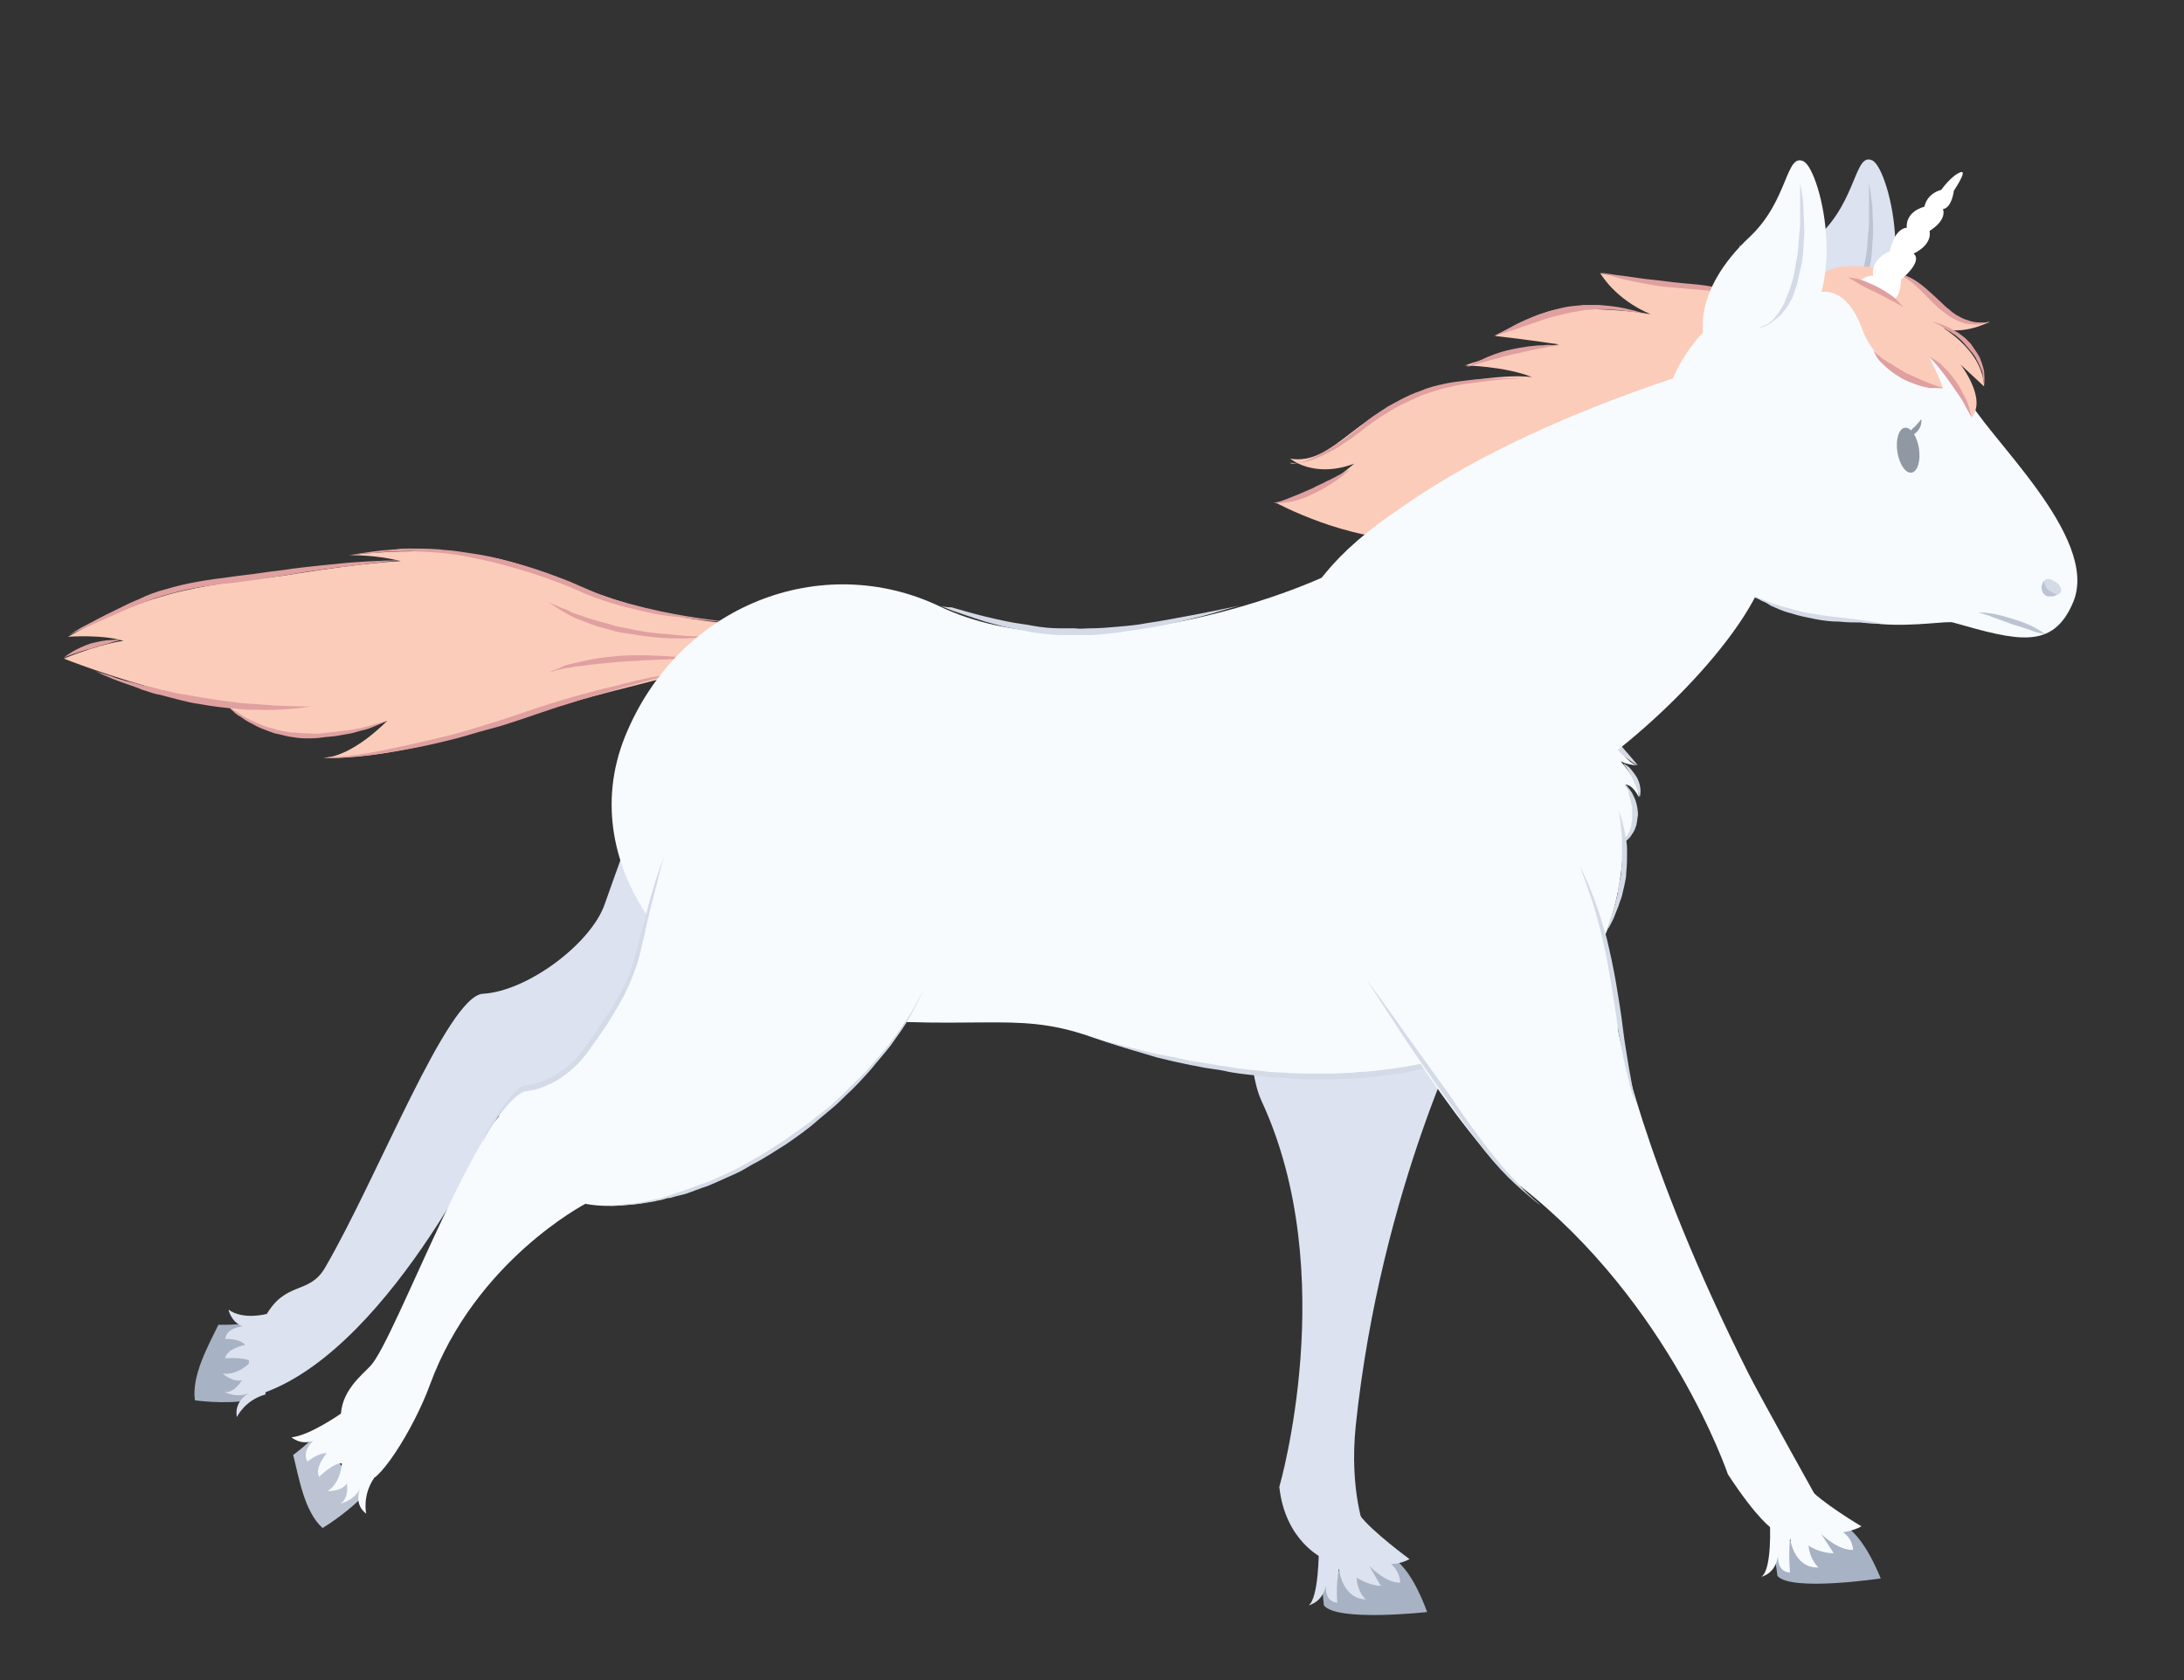 <svg xmlns="http://www.w3.org/2000/svg" xmlns:xlink="http://www.w3.org/1999/xlink" width="260" height="200" version="1.1" viewBox="0 0 260 200" xml:space="preserve"><rect x="0" y="0" width="260" height="200" fill="#333333" stroke="none"/><g><title>unicorn-run-d</title><desc>Created with Sketch.</desc><g id="unicorn-run-d" fill="none" fill-rule="evenodd" stroke="none" stroke-width="1"><g id="Unicorn-Run7" fill-rule="nonzero" transform="translate(127.5, 105.5) scale(-1, 1) translate(-127.5, -105.5) translate(7, 18)"><g id="Group" transform="translate(24, 159)"><path id="Shape" fill="#A7B2C4" d="M12.4,10.6 C10.8,12.5 0.1,10.9 0.1,10.9 C3.3,3.2 5.8,4.6 6.5,3.2 C8.3,5.9 11,6.6 12.9,7 C12.7,8.3 12.4,10.6 12.4,10.6 Z"/><path id="Shape" fill="#F7FBFE" d="M13.3,4.2 C13.3,4.2 13,9.8 14.3,10.7 C14.3,10.7 12.4,10.3 12.3,7.8 C12.3,7.8 12.7,10.1 10.9,10.2 C10.9,10.2 11.1,8.3 10.9,6.1 C10.9,6.1 10.5,9.7 7.5,9.6 C7.5,9.6 8.5,8.8 8.7,7 C8.7,7 7.4,7.9 5.7,7.9 C5.7,7.9 6.4,6.8 7.2,5.6 C7.2,5.6 5.2,7.6 3.4,7.5 C3.4,7.5 3.4,6.2 4.6,5.4 C4.6,5.4 3.5,5.3 2.4,4.7 C2.4,4.7 7.3,1.8 8.8,2.84217094e-14"/></g><g id="Group" transform="translate(78, 162)"><path id="Shape" fill="#A7B2C4" d="M12.4,11.1 C10.9,13.1 0.1,11.9 0.1,11.9 C3,4.1 5.6,5.4 6.2,4 C8.1,6.6 10.8,7.2 12.8,7.5 C12.6,8.7 12.4,11.1 12.4,11.1 Z"/><path id="Shape" fill="#DCE2EF" d="M13,4.6 C13,4.6 13,10.2 14.2,11.1 C14.2,11.1 12.3,10.7 12.1,8.3 C12.1,8.3 12.6,10.6 10.8,10.8 C10.8,10.8 11,8.9 10.6,6.7 C10.6,6.7 10.3,10.3 7.4,10.4 C7.4,10.4 8.4,9.6 8.5,7.8 C8.5,7.8 7.2,8.7 5.6,8.8 C5.6,8.8 6.3,7.6 7,6.4 C7,6.4 5,8.5 3.3,8.4 C3.3,8.4 3.3,7.1 4.4,6.2 C4.4,6.2 3.3,6.2 2.2,5.6 C2.2,5.6 6.7,2.3 8.1,0.4"/></g><path id="Shape" fill="#DCE2EF" d="M72.1,71 C68.2,75.9 66.3,91.1 72.9,102.6 C72.9,102.6 83.6,123.2 86.6,151.7 C87.4,159.5 85.5,164.2 85.5,164.2 L90.5,167.5 C90.5,167.5 95,165.5 95.7,159 C95.7,159 88.3,133.6 97.8,113.1 C101.6,104.8 96.2,81.5 96.2,81.5"/><path id="Shape" fill="#DCE2EF" d="M157.2,112.5 C171.4,117.4 188.7,114.8 188.7,114.8 C188.7,114.8 201,141.9 216.3,147.7 C221.5,149.7 218.8,143 216.4,138.7 C214,134.4 211.2,136.2 209.3,132.9 C203,122.1 194.7,100.5 190.5,100.3 C185.2,100 177.6,94.3 176,89.6 C171.7,77.7 165,53.9 140.6,71.8 C126.1,83 142.7,107.5 157.2,112.5 Z"/><g id="Group" transform="translate(216, 137)"><path id="Shape" fill="#A7B2C4" d="M6,2.7 C7.2,5.2 9.2,8.7 8.8,11.7 C8.8,11.7 5.3,12.2 2.4,11.7 C2.6,8.5 2.2,4.6 1.9,2.4 C3.9,2.8 6,2.7 6,2.7 Z"/><path id="Shape" fill="#DCE2EF" d="M0.2,1.4 C0.2,1.4 3,2.2 4.8,0.9 C4.8,0.9 4.5,2.4 3.1,2.9 C3.1,2.9 5,3 5.2,4.4 C5.2,4.4 3.5,4.3 2.8,5.1 C2.8,5.1 5,5.5 5.2,6.7 C5.2,6.7 2.8,6.5 2.1,7.1 C2.1,7.1 3.7,8.8 5.5,8.5 C5.5,8.5 4.3,9.6 3.2,9.3 C3.2,9.3 4.1,10.9 5.3,10.7 C5.3,10.7 3.6,11.6 2.1,10.7 C2.1,10.7 4.2,11.6 3.8,13.7 C3.8,13.7 2.9,11.7 0.4,11"/></g><g id="Group" transform="translate(156, 47)"><path id="Shape" fill="#FCCCBA" d="M0.3,9.4 C12.2,9.4 19.6,6.2 28.7,2.7 C37.3,-0.7 50.4,1.1 50.4,1.1 C50.4,1.1 47.3,1 44.3,1.8 C44.3,1.8 48,1.9 56.8,3.3 C64.6,4.6 71.9,4.1 83.9,10.8 C83.9,10.8 79.7,10.5 77.3,11.3 C77.3,11.3 79.7,11.5 84.4,13.4 C84.4,13.4 79.2,15.5 71.7,17.5 C67.5,18.6 65.9,19.4 56.4,19.2 C56.4,19.2 59.9,19.7 64.7,19.2 C64.7,19.2 57.7,25.8 45.9,20.8 C45.9,20.8 50,25.1 53.5,25.2 C53.5,25.2 46.1,25.9 30.9,20.7 C22.4,17.8 4.5,13.7 4.5,13.7"/><path id="Shape" fill="#E0A0A0" d="M4.4,9.1 C4.4,9.1 7.4,8.9 11.7,8.1 C13.9,7.7 16.4,7.1 19.1,6.3 C20.4,5.9 21.7,5.3 23.1,4.7 C24.4,4.1 25.8,3.6 27.2,3.1 C28.6,2.6 30,2.2 31.5,1.8 C32.9,1.4 34.3,1.1 35.7,0.9 C36.4,0.8 37.1,0.7 37.7,0.6 C38.4,0.5 39,0.5 39.7,0.4 C41,0.3 42.2,0.3 43.3,0.3 C43.9,0.3 44.4,0.3 44.9,0.4 C45.4,0.4 45.9,0.5 46.3,0.5 C47.2,0.6 48,0.7 48.6,0.8 C49.9,1 50.6,1.1 50.6,1.1 C50.6,1.1 49.9,1 48.6,0.9 C48,0.9 47.2,0.8 46.3,0.7 C45.4,0.7 44.4,0.6 43.3,0.6 C42.2,0.6 41,0.7 39.7,0.8 C38.4,0.9 37.1,1.1 35.7,1.4 C34.3,1.7 32.9,2 31.5,2.4 C30.1,2.8 28.7,3.2 27.3,3.7 C25.9,4.2 24.5,4.7 23.2,5.3 C21.9,5.9 20.5,6.4 19.2,6.8 C17.9,7.2 16.5,7.5 15.3,7.8 C14,8.1 12.9,8.3 11.7,8.4 C9.5,8.7 7.6,8.9 6.3,9 C5.2,9 4.4,9.1 4.4,9.1 Z"/><path id="Shape" fill="#E0A0A0" d="M44.3,1.7 C44.3,1.7 46.9,1.7 50.7,2 C52.6,2.2 54.9,2.4 57.2,2.7 C58.4,2.9 59.6,3 60.9,3.2 C62.2,3.4 63.4,3.5 64.7,3.7 C67.2,4 69.8,4.4 72.1,5.1 C73.3,5.4 74.4,5.8 75.4,6.3 C76.4,6.7 77.4,7.2 78.2,7.6 C79.9,8.4 81.3,9.2 82.3,9.7 C83.3,10.3 83.8,10.6 83.8,10.6 C83.8,10.6 83.2,10.3 82.2,9.9 C81.2,9.4 79.7,8.8 78,8 C77.1,7.6 76.2,7.2 75.1,6.8 C74.1,6.4 73,6 71.8,5.7 C70.7,5.4 69.5,5.1 68.2,4.9 C67,4.7 65.7,4.5 64.4,4.4 C61.9,4.1 59.3,3.7 56.9,3.3 C54.5,2.9 52.3,2.6 50.4,2.4 C46.9,1.9 44.3,1.7 44.3,1.7 Z"/><path id="Shape" fill="#E0A0A0" d="M84.4,13.3 C84.4,13.3 84,13.1 83.4,12.9 C82.8,12.7 82,12.4 81.1,12.2 C80.3,11.9 79.4,11.7 78.8,11.5 C78.5,11.4 78.2,11.3 78,11.3 C77.8,11.2 77.7,11.2 77.7,11.2 C77.7,11.2 78.1,11.1 78.8,11.2 C79.5,11.2 80.4,11.4 81.2,11.6 C82.1,11.9 82.9,12.3 83.4,12.6 C84.1,13 84.4,13.3 84.4,13.3 Z"/><path id="Shape" fill="#E0A0A0" d="M55,19.1 C55,19.1 56.7,19.1 59.1,19 C60.3,18.9 61.8,18.8 63.3,18.7 C64.8,18.5 66.5,18.3 68.1,18 C68.9,17.9 69.7,17.7 70.5,17.6 C71.3,17.5 72.1,17.2 72.8,17.1 C73.6,16.9 74.3,16.7 75,16.6 C75.7,16.4 76.3,16.2 76.9,16.1 C77.5,15.9 78,15.8 78.5,15.6 C79,15.4 79.4,15.3 79.7,15.2 C80.4,15 80.8,14.8 80.8,14.8 C80.8,14.8 80.4,15 79.8,15.3 C79.1,15.6 78.2,16 77,16.4 C76.4,16.6 75.8,16.8 75.1,17.1 C74.4,17.3 73.7,17.6 73,17.7 C72.2,17.9 71.5,18.1 70.7,18.3 C69.9,18.5 69.1,18.7 68.3,18.8 C66.7,19.1 65,19.3 63.5,19.4 C62.7,19.5 62,19.5 61.3,19.5 C60.6,19.5 59.9,19.5 59.3,19.5 C56.6,19.4 55,19.1 55,19.1 Z"/><path id="Shape" fill="#E0A0A0" d="M64.8,19.1 C64.8,19.1 64.6,19.4 64.2,19.7 C64,19.9 63.8,20.1 63.4,20.3 C63.1,20.5 62.7,20.8 62.3,21 C61.9,21.2 61.4,21.5 60.9,21.7 C60.4,21.9 59.9,22.1 59.3,22.3 C58.7,22.4 58.1,22.6 57.5,22.7 C56.9,22.8 56.3,22.9 55.6,22.9 C55,22.9 54.3,22.9 53.7,22.8 C53.1,22.7 52.5,22.7 51.9,22.6 C51.3,22.5 50.8,22.4 50.2,22.3 C49.7,22.2 49.2,22 48.7,21.9 C47.8,21.7 47.1,21.3 46.6,21.1 C46.1,20.9 45.8,20.8 45.8,20.8 C45.8,20.8 46.1,20.9 46.6,21 C47.1,21.1 47.9,21.4 48.8,21.6 C49.3,21.7 49.7,21.8 50.3,21.9 C50.8,22 51.4,22 51.9,22.1 C52.5,22.2 53.1,22.2 53.7,22.3 C54.3,22.4 54.9,22.3 55.5,22.3 C56.1,22.3 56.7,22.2 57.3,22.2 C57.9,22.1 58.5,22 59,21.9 C59.5,21.7 60.1,21.6 60.6,21.4 C61.1,21.2 61.6,21 62,20.8 C62.4,20.6 62.8,20.4 63.1,20.2 C63.4,20 63.7,19.8 63.9,19.7 C64.5,19.4 64.8,19.1 64.8,19.1 Z"/><path id="Shape" fill="#E0A0A0" d="M53.4,25.2 C53.4,25.2 52.7,25.2 51.5,25.2 C50.3,25.1 48.6,25 46.6,24.7 C44.6,24.4 42.2,24 39.7,23.4 C38.4,23.1 37.2,22.8 35.9,22.4 C34.6,22 33.3,21.7 32,21.3 C29.4,20.5 26.8,19.5 24.4,18.8 C22,18 19.7,17.4 17.7,16.8 C13.7,15.7 11.1,15 11.1,15 C11.1,15 13.8,15.4 17.8,16.4 C18.8,16.7 19.9,16.9 21,17.2 C22.1,17.5 23.3,17.8 24.6,18.2 C27.1,18.9 29.6,19.8 32.3,20.7 C33.6,21.1 34.9,21.5 36.2,21.9 C37.5,22.3 38.8,22.6 40,22.9 C42.5,23.5 44.8,24 46.8,24.4 C48.8,24.8 50.5,25 51.7,25.1 C52.8,25.1 53.4,25.2 53.4,25.2 Z"/><path id="Shape" fill="#E0A0A0" d="M7.2,10.8 C7.2,10.8 8.5,10.8 10.4,10.7 C11.4,10.6 12.5,10.5 13.6,10.4 C14.8,10.3 16,10.1 17.3,9.8 C17.9,9.7 18.5,9.6 19.1,9.4 C19.7,9.2 20.3,9.1 20.9,8.9 C21.5,8.7 22,8.6 22.5,8.4 C23,8.2 23.5,8.1 23.9,7.9 C24.3,7.7 24.7,7.5 25.1,7.4 C25.5,7.2 25.7,7.1 26,7 C26.5,6.8 26.8,6.6 26.8,6.6 C26.8,6.6 26.5,6.8 26.1,7.1 C25.6,7.4 25,7.8 24.1,8.3 C23.7,8.5 23.2,8.7 22.7,8.9 C22.2,9.1 21.6,9.3 21.1,9.5 C20.5,9.7 19.9,9.8 19.3,10 C18.7,10.2 18.1,10.3 17.4,10.4 C16.1,10.6 14.9,10.8 13.7,10.9 C12.5,11 11.4,11 10.4,11 C8.5,10.9 7.2,10.8 7.2,10.8 Z"/><path id="Shape" fill="#E0A0A0" d="M10,13.4 C10,13.4 11.1,13.2 12.7,13.1 C13.5,13.1 14.4,13 15.4,13 C16.4,13 17.5,13 18.5,13.1 C19.6,13.2 20.6,13.3 21.6,13.5 C22.1,13.6 22.6,13.7 23,13.8 C23.5,13.9 23.9,14 24.3,14.1 C24.7,14.2 25,14.3 25.3,14.5 C25.6,14.6 25.9,14.7 26.1,14.8 C26.5,15 26.8,15.1 26.8,15.1 C26.8,15.1 26.5,15 26.1,14.9 C25.9,14.8 25.6,14.7 25.3,14.7 C25,14.6 24.6,14.5 24.2,14.5 C23.8,14.4 23.4,14.3 22.9,14.3 C22.5,14.2 22,14.2 21.5,14.1 C20.5,14 19.5,13.9 18.4,13.8 C17.3,13.7 16.3,13.7 15.3,13.6 C14.3,13.6 13.4,13.5 12.6,13.5 C11.1,13.4 10,13.4 10,13.4 Z"/></g><g id="Group" transform="translate(52, 48)"><path id="Shape" fill="#F7FBFE" d="M7.6,14 C2.5,23.7 1.2,35.3 4.7,44.8 C11.8,64.4 43.6,65.3 66.2,57.4 C75.7,54.1 79.6,57.1 101.1,54.7 C113.8,53.3 128,37.6 121.6,21.7 C115.2,5.9 98.1,-0.5 84.1,6.2 C67.4,14.2 41.6,4.8 35.5,1.2 C30,-2.2 12.8,4.3 7.6,14 Z"/><path id="Shape" fill="#F7FBFE" d="M6.7,16.4 C6.7,16.4 3.6,24.5 1.1,25.1 C1.1,25.1 3.6,25.1 4.4,23.3 C4.4,23.3 0.9,26.3 0.9,28.9 C0.9,28.9 1.6,27.4 2.5,27.4 C2.5,27.4 -0.2,31.3 3,34.4"/><path id="Shape" fill="#D4DBE7" d="M66.2,57.3 C66.2,57.3 65.4,57.6 64,58.1 C62.6,58.6 60.6,59.2 58.2,59.9 C57,60.2 55.7,60.5 54.2,60.8 C53.5,60.9 52.8,61.1 52,61.2 C51.3,61.3 50.5,61.4 49.7,61.6 C48.1,61.9 46.5,62 44.9,62.2 C43.2,62.3 41.6,62.5 39.9,62.5 C39.1,62.5 38.2,62.5 37.4,62.5 C36.6,62.5 35.7,62.4 34.9,62.4 C34.5,62.4 34.1,62.4 33.7,62.3 C33.3,62.3 32.9,62.2 32.5,62.2 C31.7,62.1 30.9,62 30.1,61.9 C28.5,61.7 27,61.3 25.6,61 C24.2,60.6 22.9,60.2 21.7,59.8 C20.5,59.3 19.5,58.9 18.5,58.5 C18,58.3 17.6,58.1 17.2,57.9 C16.8,57.7 16.4,57.5 16.1,57.3 C14.8,56.6 14.1,56.2 14.1,56.2 C14.1,56.2 14.9,56.6 16.2,57.2 C16.5,57.4 16.9,57.5 17.3,57.7 C17.7,57.9 18.1,58.1 18.6,58.2 C19.6,58.5 20.6,58.9 21.8,59.4 C23,59.7 24.3,60.1 25.7,60.4 C27.1,60.7 28.6,61 30.1,61.2 C30.9,61.3 31.7,61.4 32.5,61.5 C32.9,61.5 33.3,61.6 33.7,61.6 C34.1,61.6 34.5,61.6 34.9,61.7 C35.7,61.7 36.5,61.8 37.4,61.8 C38.2,61.8 39.1,61.8 39.9,61.8 C41.6,61.8 43.2,61.7 44.9,61.6 C46.5,61.4 48.2,61.3 49.7,61 C51.3,60.8 52.7,60.5 54.2,60.3 C55.6,60 56.9,59.7 58.2,59.5 C60.6,58.9 62.7,58.4 64.1,58 C65.4,57.6 66.2,57.3 66.2,57.3 Z"/><path id="Shape" fill="#D4DBE7" d="M3.3,30.5 C3.3,30.5 3.1,31.4 3,32.8 C2.9,33.5 2.9,34.3 2.9,35.1 C2.9,35.9 2.9,36.8 3,37.7 C3,38.1 3.1,38.6 3.2,39 C3.3,39.4 3.4,39.9 3.4,40.3 C3.5,40.7 3.6,41.1 3.7,41.5 C3.8,41.9 3.9,42.2 4,42.6 C4.1,42.9 4.2,43.2 4.3,43.5 C4.4,43.8 4.5,44 4.5,44.2 C4.6,44.6 4.7,44.8 4.7,44.8 C4.7,44.8 4.6,44.6 4.4,44.3 C4.2,43.9 3.9,43.4 3.7,42.8 C3.6,42.5 3.4,42.1 3.3,41.8 C3.2,41.4 3,41 2.9,40.6 C2.8,40.2 2.7,39.7 2.6,39.3 C2.5,38.8 2.4,38.4 2.4,37.9 C2.3,37 2.3,36 2.3,35.2 C2.3,34.3 2.5,33.5 2.6,32.9 C2.9,31.4 3.3,30.5 3.3,30.5 Z"/><path id="Shape" fill="#D4DBE7" d="M2.9,34.4 C2.9,34.4 2.4,34.2 1.9,33.6 C1.7,33.3 1.4,32.9 1.3,32.5 C1.1,32.1 1.1,31.5 1,31 C1,30.5 1.1,30 1.2,29.6 C1.3,29.2 1.5,28.8 1.7,28.4 C1.9,28.1 2.1,27.8 2.2,27.7 C2.3,27.5 2.4,27.4 2.4,27.4 C2.4,27.4 2.4,27.5 2.3,27.7 C2.2,27.9 2.1,28.2 2.1,28.5 C2,28.8 1.9,29.2 1.8,29.7 C1.7,29.9 1.7,30.1 1.7,30.3 C1.7,30.5 1.7,30.7 1.7,31 C1.7,31.2 1.7,31.4 1.7,31.7 C1.8,31.9 1.8,32.1 1.8,32.3 C1.9,32.7 2.1,33.1 2.2,33.4 C2.6,34 2.9,34.4 2.9,34.4 Z"/><path id="Shape" fill="#D4DBE7" d="M0.8,28.9 C0.8,28.9 0.7,28.6 0.7,28.2 C0.7,27.7 0.8,27.2 1.1,26.6 C1.4,26.1 1.8,25.6 2.1,25.3 C2.5,25 2.7,24.9 2.7,24.9 C2.7,24.9 2.7,25 2.6,25.1 C2.5,25.2 2.4,25.4 2.3,25.5 C2.1,25.9 1.8,26.3 1.6,26.8 C1.4,27.3 1.1,27.8 1,28.2 C0.9,28.6 0.8,28.9 0.8,28.9 Z"/><path id="Shape" fill="#D4DBE7" d="M1,25.1 C1,25.1 1.3,24.8 1.7,24.3 C2.1,23.8 2.7,23.2 3.2,22.5 C3.7,21.8 4.2,21.1 4.5,20.5 C4.7,20.2 4.8,20 4.9,19.8 C5,19.6 5.1,19.5 5.1,19.5 C5.1,19.5 5.1,19.6 5.1,19.8 C5.1,20 5,20.3 4.9,20.6 C4.8,20.9 4.6,21.3 4.5,21.7 C4.3,22.1 4.1,22.5 3.8,22.8 C3.3,23.5 2.6,24.1 2,24.5 C1.5,24.9 1,25.1 1,25.1 Z"/><path id="Shape" fill="#D4DBE7" d="M84.1,6.1 C84.1,6.1 83.6,6.3 82.6,6.7 C81.7,7 80.3,7.5 78.7,8 C77.9,8.2 77,8.5 76,8.7 C75,8.9 74,9.1 73,9.3 C71.9,9.4 70.8,9.6 69.7,9.6 C69.1,9.6 68.6,9.6 68,9.6 C67.4,9.6 66.9,9.6 66.3,9.6 C65.2,9.6 64,9.4 62.9,9.3 C61.8,9.1 60.7,9 59.6,8.8 C57.5,8.5 55.5,8 53.9,7.6 C52.2,7.2 50.9,6.8 49.9,6.5 C48.9,6.2 48.4,6.1 48.4,6.1 C48.4,6.1 49,6.2 49.9,6.4 C50.9,6.6 52.3,6.9 53.9,7.2 C55.6,7.5 57.5,7.9 59.6,8.2 C60.6,8.4 61.7,8.5 62.9,8.6 C64,8.7 65.1,8.8 66.3,8.8 C66.9,8.8 67.4,8.9 68,8.8 C68.6,8.8 69.1,8.8 69.7,8.8 C70.8,8.8 71.9,8.7 73,8.5 C74,8.3 75.1,8.2 76,8 C77,7.8 77.9,7.6 78.7,7.4 C80.3,7 81.7,6.6 82.7,6.3 C83.6,6.3 84.1,6.1 84.1,6.1 Z"/></g><g id="Group" transform="translate(25, 11)"><g id="Shape"><path fill="#FCCCBA" d="M0.6,9.1 C0.6,9.1 12.3,4.6 15.9,0.3 C15.9,0.3 15.2,5.5 13.6,7.1 C13.6,7.1 18.3,5.4 22.1,5.1 C27.5,4.7 32.5,3.5 32.5,3.5 C32.5,3.5 30.8,6.6 26.5,8.4 C26.5,8.4 30.8,7.6 37.3,7.8 C39.5,7.9 45,11 45,11 C45,11 42.1,11.3 37.4,12 C37.4,12 43.8,12.8 48.6,14.5 C48.6,14.5 43.8,14.6 40.6,15.9 C40.6,15.9 43.8,15.3 51.4,17 C61.4,19.3 64,26.5 69.4,25.6 C69.4,25.6 66.6,28 61.8,26.2 C61.8,26.2 66.9,30.8 71.2,30.8 C71.2,30.8 62.6,35.5 54.6,35.2 C46.6,35 0.6,9.1 0.6,9.1 Z"/><path fill="#E0A0A0" d="M71.4,30.9 C71.4,30.9 71.2,30.9 71,30.9 C70.7,30.9 70.3,30.9 69.8,30.8 C68.9,30.7 67.6,30.3 66.5,29.7 C65.4,29.2 64.3,28.5 63.5,27.9 C63.1,27.6 62.8,27.3 62.6,27.2 C62.4,27 62.3,26.9 62.3,26.9 C62.3,26.9 62.4,27 62.7,27.1 C62.9,27.2 63.3,27.4 63.7,27.6 C64.1,27.8 64.6,28.1 65.1,28.3 C65.6,28.6 66.2,28.8 66.7,29.1 C67.8,29.6 69,30.1 69.8,30.4 C70.8,30.8 71.4,30.9 71.4,30.9 Z"/><path fill="#E0A0A0" d="M69.5,26 C69.5,26 69.4,26.1 69.2,26.1 C69,26.1 68.6,26.2 68.2,26.1 C67.8,26 67.3,25.9 66.7,25.7 C66.1,25.5 65.5,25.2 64.9,24.9 C64.3,24.6 63.6,24.2 62.9,23.7 C62.2,23.3 61.5,22.7 60.8,22.2 C60.1,21.6 59.3,21.1 58.6,20.6 C57.8,20.1 57,19.6 56.2,19.2 C55.4,18.8 54.5,18.4 53.6,18 C52.7,17.7 51.8,17.4 51,17.2 C50.1,17 49.3,16.8 48.5,16.7 C47.7,16.6 46.9,16.5 46.2,16.4 C44.8,16.2 43.6,16.1 42.7,16.1 C41.9,16 41.4,16 41.4,16 C41.4,16 41.9,16 42.7,16 C43.5,16 44.7,16 46.2,16.1 C46.9,16.1 47.7,16.2 48.5,16.3 C49.3,16.4 50.2,16.5 51.1,16.7 C52,16.9 52.9,17.1 53.8,17.5 C54.7,17.8 55.6,18.2 56.5,18.7 C56.9,18.9 57.4,19.2 57.8,19.4 C58.2,19.7 58.6,19.9 59,20.2 C59.8,20.7 60.5,21.3 61.2,21.9 C62.6,23 63.9,24 65.2,24.7 C66.4,25.4 67.5,25.9 68.3,26.1 C68.7,26.2 69,26.2 69.3,26.2 C69.4,26 69.5,26 69.5,26 Z"/><path fill="#E0A0A0" d="M48.4,14.7 C48.4,14.7 47.7,14.5 46.7,14.2 C45.7,13.9 44.3,13.5 43,13.2 C41.6,12.9 40.3,12.6 39.2,12.4 C38.7,12.3 38.2,12.2 37.9,12.2 C37.6,12.2 37.4,12.1 37.4,12.1 C37.4,12.1 37.6,12.1 37.9,12.1 C38.2,12.1 38.7,12 39.2,12.1 C40.3,12.1 41.7,12.3 43.1,12.6 C44.5,12.9 45.8,13.4 46.8,13.9 C47.8,14.3 48.4,14.7 48.4,14.7 Z"/><path fill="#E0A0A0" d="M45.2,11 C45.2,11 44,10.7 42.3,10.1 C41.5,9.8 40.5,9.5 39.4,9.1 C38.3,8.7 37.2,8.5 36,8.2 C35.4,8.1 34.8,8 34.3,7.9 C33.7,7.9 33.2,7.8 32.6,7.8 C31.5,7.8 30.5,7.9 29.6,8 C27.8,8.2 26.7,8.5 26.7,8.5 C26.7,8.5 27.8,8.1 29.6,7.7 C30.5,7.5 31.5,7.4 32.7,7.3 C33.3,7.3 33.9,7.3 34.5,7.3 C35.1,7.4 35.7,7.4 36.3,7.5 C37.5,7.7 38.7,8.1 39.7,8.4 C40.8,8.8 41.7,9.2 42.5,9.6 C44.1,10.5 45.2,11 45.2,11 Z"/><path fill="#E0A0A0" d="M32.4,3.4 C32.4,3.4 31.3,3.9 29.5,4.3 C28.6,4.5 27.6,4.7 26.5,4.9 C25.4,5.1 24.2,5.2 23,5.3 C21.8,5.4 20.6,5.5 19.5,5.6 C18.4,5.7 17.4,6 16.5,6.2 C15.6,6.4 14.9,6.7 14.4,6.8 C13.9,7 13.6,7.1 13.6,7.1 C13.6,7.1 13.9,7 14.3,6.7 C14.8,6.5 15.5,6.2 16.3,5.9 C17.2,5.6 18.2,5.3 19.3,5.1 C20.4,4.9 21.6,4.8 22.8,4.7 C24,4.6 25.2,4.4 26.3,4.3 C27.4,4.2 28.5,4 29.3,3.9 C30.2,3.8 30.9,3.7 31.5,3.6 C32.1,3.5 32.4,3.4 32.4,3.4 Z"/><path fill="#E0A0A0" d="M15.9,0.1 C15.9,0.1 15.9,0.3 15.7,0.7 C15.5,1 15.1,1.5 14.6,2 C13.6,2.9 12,3.9 10.4,4.8 C9.6,5.2 8.8,5.6 8,5.9 C7.2,6.2 6.5,6.5 5.8,6.7 C4.5,7.1 3.6,7.4 3.6,7.4 C3.6,7.4 4.4,7 5.6,6.4 C6.2,6.1 6.9,5.8 7.7,5.4 C8.5,5 9.3,4.6 10.1,4.2 C10.9,3.8 11.7,3.4 12.4,3 C13.1,2.6 13.8,2.2 14.3,1.8 C14.8,1.4 15.3,1.1 15.5,0.8 C15.8,0.3 15.9,0.1 15.9,0.1 Z"/></g><path id="Shape" fill="#F7FBFE" d="M9.6,11.9 C9.6,11.9 37.7,18.4 56,31.3 C89.4,53.4 49.1,70 40.5,66.6 C32,63.2 17.4,49.9 13.4,40.7 C9.4,31.5 2,12.2 9.6,11.9 Z"/></g><g id="Group"><g id="Shape"><path fill="#DCE2EF" d="M14.9,22.3 C14.9,22.3 16.7,16.8 9.4,10 C4.9,5.7 5.2,0.1 3.1,1.1 C1,2.1 -3,18.4 5.8,23.5 C11.1,26.5 13.6,26.9 14.9,22.3 Z" transform="translate(22, 0)"/><path fill="#BCC4D4" d="M3.5,3.7 C3.5,3.7 3.5,4 3.5,4.5 C3.5,5 3.5,5.8 3.5,6.7 C3.5,7.1 3.5,7.6 3.5,8.1 C3.5,8.6 3.5,9.1 3.6,9.7 C3.7,10.8 3.7,12 4,13.2 C4.1,13.8 4.2,14.4 4.3,14.9 C4.5,15.5 4.6,16 4.8,16.5 C5,17 5.2,17.5 5.4,18 C5.6,18.5 5.9,18.8 6.1,19.2 C6.4,19.5 6.6,19.9 6.9,20.1 C7.2,20.3 7.4,20.6 7.7,20.6 C8.2,20.8 8.4,21 8.4,21 C8.4,21 8.1,20.9 7.6,20.7 C7.3,20.6 7.1,20.4 6.8,20.2 C6.5,20 6.2,19.7 5.8,19.4 C5.5,19 5.2,18.7 4.9,18.2 C4.8,18 4.6,17.7 4.5,17.5 C4.4,17.3 4.3,17 4.2,16.7 C4,16.2 3.8,15.6 3.7,15 C3.6,14.4 3.4,13.8 3.3,13.2 C3.1,12 3.1,10.8 3,9.7 C3,8.6 3.1,7.5 3.1,6.6 C3.3,4.9 3.5,3.7 3.5,3.7 Z" transform="translate(22, 0)"/></g><g transform="translate(0, 15)"><path id="Shape" fill="#F7FBFE" d="M13.9,14.1 C11.8,18.7 -2.1,30.9 1.2,38.7 C3.6,44.4 7.8,43.3 15.5,41.1 C16.2,40.9 20.1,41.6 24,41.3 C45.1,39.5 48.5,32.4 50.1,22.2 C51.7,12 44.7,2.5 34.5,1 C24.4,-0.6 18.4,4.2 13.9,14.1 Z"/><ellipse id="Oval" cx="20.837" cy="20.594" fill="#9098A4" rx="2.7" ry="1.3" transform="translate(20.837, 20.594) rotate(-81.355) translate(-20.837, -20.594)"/><path id="Shape" fill="#D4DBE7" d="M4.3,37.6 C5.1,37.2 5,35.2 3.4,36.2 C1.8,37.2 2.9,38.4 4.3,37.6 Z"/><path id="Shape" fill="#9098A4" d="M21.2,19.1 C21.2,19.1 21,19.1 20.7,19 C20.4,18.9 20.1,18.7 19.8,18.4 C19.5,18.1 19.3,17.7 19.3,17.4 C19.2,17.1 19.3,16.9 19.3,16.9 C19.3,16.9 19.4,17.1 19.6,17.3 C19.8,17.5 20,17.8 20.3,18 C20.5,18.3 20.8,18.5 21,18.8 C21.1,19 21.2,19.1 21.2,19.1 Z"/><path id="Shape" fill="#BCC4D4" d="M4.7,36.1 C4.7,36.1 4.8,36.3 4.9,36.6 C5,36.8 5,37.3 4.7,37.7 C4.5,37.9 4.3,38 4.1,38 C3.9,38 3.7,38 3.6,38 C3.3,37.9 3.1,37.8 3.1,37.8 C3.1,37.8 3.3,37.7 3.5,37.6 C3.7,37.5 4,37.4 4.2,37.2 C4.4,37 4.5,36.8 4.6,36.5 C4.7,36.3 4.7,36.1 4.7,36.1 Z"/><path id="Shape" fill="#BCC4D4" d="M4.5,42.5 C4.5,42.5 4.9,42.2 5.6,41.8 C6.3,41.4 7.3,41 8.3,40.7 C9.3,40.4 10.3,40.1 11.1,40 C11.9,39.9 12.4,39.9 12.4,39.9 C12.4,39.9 12.3,40 12.1,40 C11.9,40.1 11.6,40.2 11.2,40.3 C10.5,40.6 9.5,40.9 8.5,41.3 C7.5,41.6 6.5,41.9 5.8,42.2 C5.1,42.4 4.5,42.5 4.5,42.5 Z"/><path id="Shape" fill="#D4DBE7" d="M24,41.2 C24,41.2 25,41 26.5,40.8 C27.2,40.7 28.1,40.6 29,40.5 C29.9,40.4 30.9,40.3 31.9,40.1 C32.9,40 33.8,39.8 34.7,39.5 C35.6,39.3 36.4,39 37.1,38.8 C37.8,38.5 38.4,38.3 38.8,38.1 C39.2,37.9 39.4,37.8 39.4,37.8 C39.4,37.8 39.2,37.9 38.8,38.2 C38.6,38.3 38.4,38.5 38.1,38.6 C37.8,38.7 37.5,38.9 37.2,39.1 C36.5,39.4 35.7,39.8 34.8,40 C33.9,40.3 32.9,40.5 31.9,40.7 C30.9,40.9 29.9,41 29,41 C28.1,41.1 27.2,41.1 26.5,41.1 C25,41.3 24,41.2 24,41.2 Z"/></g><g id="Shape"><path fill="#FCCCBA" d="M18.2,11.8 C18.2,11.8 11.3,10.7 7.3,15.1 C3.3,19.5 0.1,18.3 0.1,18.3 C0.1,18.3 4.2,20.4 6.4,18.6 C6.4,18.6 1,21.4 0.8,26 L3.6,23.4 C3.6,23.4 0.4,27.5 2.3,29.7 C2.3,29.7 4.5,24.2 7.3,22.6 C7.3,22.6 5.9,25.3 5.7,26.3 C5.7,26.3 13.2,25.1 15.3,19.2 C17.4,13.4 20.8,14.9 20.8,14.9 C20.8,14.9 21.8,12.7 18.2,11.8 Z" transform="translate(11, 2)"/><path fill="#E0A0A0" d="M5.7,26.2 C5.7,26.2 6.3,26 7.1,25.7 C7.9,25.4 9,24.9 10.1,24.4 C10.6,24.1 11.1,23.8 11.6,23.5 C11.8,23.3 12.1,23.2 12.3,23.1 C12.5,22.9 12.7,22.8 12.9,22.7 C13.2,22.4 13.5,22.2 13.7,22 C13.9,21.8 14,21.7 14,21.7 C14,21.7 13.9,21.8 13.8,22.1 C13.7,22.3 13.5,22.7 13.2,23 C12.9,23.3 12.5,23.7 12,24.1 C11.5,24.5 11,24.8 10.5,25.1 C9.9,25.4 9.4,25.6 8.8,25.8 C8.3,26 7.7,26.1 7.3,26.2 C6.3,26.2 5.7,26.2 5.7,26.2 Z" transform="translate(11, 2)"/><path fill="#E0A0A0" d="M7.3,22.5 C7.3,22.5 6.9,22.9 6.4,23.5 C5.9,24.1 5.2,25 4.6,25.9 C4.3,26.3 4,26.8 3.7,27.2 C3.4,27.6 3.2,28 3,28.4 C2.8,28.8 2.6,29.1 2.5,29.3 C2.4,29.5 2.3,29.6 2.3,29.6 C2.3,29.6 2.3,29.5 2.4,29.2 C2.5,29 2.5,28.6 2.7,28.2 C2.8,27.8 3,27.4 3.3,26.9 C3.5,26.4 3.8,25.9 4.1,25.5 C4.4,25 4.8,24.6 5.1,24.2 C5.5,23.8 5.8,23.5 6.1,23.2 C6.8,22.7 7.3,22.5 7.3,22.5 Z" transform="translate(11, 2)"/><path fill="#E0A0A0" d="M0.8,25.9 C0.8,25.9 0.7,25.2 0.8,24.2 C0.9,23.7 1.1,23.1 1.3,22.6 C1.6,22 2,21.5 2.4,20.9 C2.6,20.7 2.9,20.4 3.1,20.2 C3.4,20 3.6,19.8 3.9,19.6 C4.4,19.3 4.9,19 5.4,18.8 C5.8,18.6 6.3,18.5 6.5,18.4 C6.8,18.3 6.9,18.3 6.9,18.3 C6.9,18.3 6.8,18.4 6.5,18.5 C6.3,18.6 5.9,18.8 5.5,19.1 C5.3,19.2 5.1,19.4 4.8,19.5 C4.6,19.7 4.3,19.8 4.1,20 C3.6,20.4 3.2,20.8 2.8,21.3 C2.6,21.5 2.4,21.8 2.2,22 C2,22.3 1.8,22.5 1.7,22.8 C1.4,23.3 1.2,23.8 1,24.3 C0.9,25.3 0.8,25.9 0.8,25.9 Z" transform="translate(11, 2)"/><path fill="#E0A0A0" d="M0.1,18.3 C0.1,18.3 0.3,18.3 0.7,18.4 C1.1,18.4 1.6,18.4 2.2,18.3 C2.5,18.2 2.8,18.1 3.1,18 C3.4,17.9 3.7,17.7 4.1,17.5 C4.4,17.3 4.7,17.1 5,16.8 C5.3,16.6 5.6,16.3 5.9,16 C7.1,14.9 8.3,13.7 9.5,13.1 C10.1,12.8 10.6,12.6 11,12.6 C11.2,12.6 11.3,12.6 11.4,12.6 C11.5,12.6 11.6,12.6 11.6,12.6 C11.6,12.6 11.4,12.6 11,12.7 C10.7,12.8 10.2,13 9.7,13.4 C8.7,14.1 7.6,15.4 6.4,16.5 C6.1,16.8 5.8,17 5.4,17.3 C5.1,17.6 4.7,17.8 4.3,18 C3.6,18.4 2.8,18.6 2.2,18.6 C1.6,18.7 1,18.6 0.7,18.5 C0.3,18.4 0.1,18.3 0.1,18.3 Z" transform="translate(11, 2)"/><path fill="#FFF" d="M15.7,15.8 C17.4,15.3 16,12.9 14,12.8 C14,12.8 14.5,11 12,9.9 C12,9.9 11.6,7.3 10,7.1 C10,7.1 10.3,5.3 7.9,4.6 C7.9,4.6 7.7,3.1 5.9,2.6 C5.9,2.6 4.7,0.9 3.6,0.5 C2.7,0.2 4.4,2.7 4.4,2.7 C4.4,2.7 4.6,4.7 5.7,4.9 C5.7,4.9 5.1,6.1 7.3,7.5 C7.3,7.5 6.8,9 9.2,10.2 C9.2,10.2 7.9,10.9 10.7,13.3 C10.7,13.3 10.6,16.2 12.7,16.1 C14.7,15.9 15.4,15.9 15.7,15.8 Z" transform="translate(11, 2)"/><g><path fill="#FCCCBA" d="M7.5,0 C7.5,0 3.1,3 0.1,3.7 C0.1,3.7 4.6,5.7 7.3,3.1 C7.9,2.4 8.9,2.3 7.5,0 Z" transform="translate(11, 2) translate(9, 13)"/><path fill="#E0A0A0" d="M8,0 C8,0 7.6,0.3 7,0.6 C6.4,1 5.6,1.4 4.7,1.8 C3.9,2.2 3,2.7 2.4,3 C2.1,3.2 1.8,3.3 1.7,3.4 C1.5,3.5 1.4,3.6 1.4,3.6 C1.4,3.6 1.7,3.2 2.2,2.7 C2.7,2.2 3.5,1.7 4.4,1.2 C5.2,0.8 6.1,0.4 6.8,0.2 C7.5,0.1 8,0 8,0 Z" transform="translate(11, 2) translate(9, 13)"/></g></g><g id="Shape"><path fill="#F7FBFE" d="M15.1,21.4 C15.1,21.4 16.9,15.9 9.6,9.1 C5.1,4.8 5.4,-0.8 3.3,0.2 C1.2,1.2 -2.8,17.5 6,22.6 C11.2,25.6 13.7,26 15.1,21.4 Z" transform="translate(30, 1)"/><path fill="#D4DBE7" d="M3.7,2.8 C3.7,2.8 3.7,3.1 3.7,3.6 C3.7,4.1 3.7,4.9 3.7,5.8 C3.7,6.2 3.7,6.7 3.7,7.2 C3.7,7.7 3.7,8.2 3.8,8.8 C3.9,9.9 3.9,11.1 4.2,12.3 C4.3,12.9 4.4,13.5 4.5,14 C4.7,14.6 4.8,15.1 5,15.6 C5.2,16.1 5.4,16.6 5.6,17.1 C5.8,17.6 6.1,17.9 6.3,18.3 C6.6,18.6 6.8,19 7.1,19.2 C7.4,19.4 7.6,19.7 7.9,19.7 C8.4,19.9 8.6,20.1 8.6,20.1 C8.6,20.1 8.3,20 7.8,19.8 C7.5,19.7 7.3,19.5 7,19.3 C6.7,19.1 6.4,18.8 6,18.5 C5.7,18.1 5.4,17.8 5.1,17.3 C5,17.1 4.8,16.8 4.7,16.6 C4.6,16.4 4.5,16.1 4.4,15.8 C4.2,15.3 4,14.7 3.9,14.1 C3.8,13.5 3.6,12.9 3.5,12.3 C3.3,11.1 3.3,9.9 3.2,8.8 C3.2,7.7 3.3,6.6 3.3,5.7 C3.4,4 3.7,2.8 3.7,2.8 Z" transform="translate(30, 1)"/></g></g><g id="Group" transform="translate(133, 61)"><path id="Shape" fill="#F7FBFE" d="M14.2,51.1 C32.7,67.5 45.3,64.3 45.3,64.3 C45.3,64.3 58.4,71.1 63.8,85.8 C65.8,91.3 70.3,98.2 71.4,97.1 C72.2,96.3 74.2,92.1 74.4,89.9 C74.6,86.7 71.8,84.6 70.9,83.6 C67.9,80.5 57.4,51 51.9,50.8 C46.5,50.6 37.8,36.5 37.9,28.5 C38.2,14.3 19.2,-8.9 6.8,4.6 C-5.4,18.2 2.7,40.9 14.2,51.1 Z"/><path id="Shape" fill="#D4DBE7" d="M44.8,64.4 C44.8,64.4 44,64.4 42.7,64.5 C42,64.6 41.2,64.5 40.2,64.4 C39.2,64.4 38.2,64.2 37,64 C36.7,63.9 36.4,63.9 36.1,63.8 C35.8,63.7 35.5,63.6 35.2,63.6 C34.6,63.4 34,63.3 33.3,63.1 C32.7,62.9 32,62.6 31.4,62.4 C30.7,62.2 30.1,61.9 29.4,61.6 C28.7,61.3 28.1,61 27.4,60.7 C26.7,60.4 26.1,60 25.4,59.6 C24,58.9 22.7,58 21.4,57.2 C20.1,56.3 18.8,55.4 17.7,54.4 C17.1,53.9 16.5,53.4 15.9,52.9 C15.3,52.4 14.8,51.9 14.3,51.4 C13.2,50.4 12.3,49.4 11.4,48.4 C10.6,47.4 9.7,46.4 9,45.5 C8.3,44.5 7.7,43.7 7.2,42.9 C6.7,42.1 6.3,41.4 6,40.8 C5.4,39.6 5.1,38.9 5.1,38.9 C5.1,38.9 5.5,39.6 6.1,40.8 C6.4,41.4 6.9,42.1 7.4,42.9 C7.9,43.7 8.6,44.5 9.3,45.5 C10,46.4 10.9,47.3 11.7,48.3 C12.2,48.8 12.6,49.3 13.1,49.7 C13.6,50.2 14.1,50.7 14.6,51.2 C15.1,51.7 15.7,52.2 16.2,52.7 C16.8,53.2 17.4,53.6 18,54.1 C19.2,55.1 20.5,55.9 21.7,56.8 C23,57.6 24.3,58.5 25.6,59.2 C26.3,59.6 26.9,59.9 27.6,60.3 C28.3,60.6 28.9,60.9 29.6,61.2 C30.2,61.5 30.9,61.8 31.6,62 C32.2,62.2 32.9,62.5 33.5,62.7 C34.1,62.9 34.8,63.1 35.3,63.3 C35.6,63.4 35.9,63.5 36.2,63.6 C36.5,63.7 36.8,63.7 37.1,63.8 C38.2,64 39.3,64.3 40.2,64.3 C41.1,64.4 41.9,64.5 42.6,64.5 C44,64.4 44.8,64.4 44.8,64.4 Z"/><path id="Shape" fill="#D4DBE7" d="M57.5,57.3 C57.5,57.3 57.5,57.1 57.4,56.8 C57.3,56.5 57.1,56.1 56.8,55.6 C56.2,54.6 55.3,53.2 53.9,51.8 C53.6,51.5 53.2,51.1 52.7,50.9 C52.2,50.9 51.6,50.8 51.1,50.6 C50,50.3 48.8,49.8 47.8,49 C46.8,48.3 45.8,47.3 45,46.2 C44.2,45.1 43.5,44.1 42.7,42.9 C42,41.8 41.3,40.6 40.7,39.5 C40.1,38.3 39.6,37.1 39.2,35.9 C38.8,34.7 38.6,33.5 38.3,32.4 C38.1,31.3 37.8,30.2 37.6,29.3 C37.1,27.4 36.7,25.8 36.4,24.6 C36.1,23.5 35.9,22.8 35.9,22.8 C35.9,22.8 36.1,23.4 36.5,24.5 C36.9,25.6 37.4,27.2 37.9,29.1 C38.1,30.1 38.4,31.1 38.7,32.2 C39,33.3 39.3,34.5 39.6,35.6 C40.3,38 41.6,40.2 43.1,42.4 C43.8,43.5 44.6,44.6 45.3,45.6 C46,46.6 46.9,47.6 47.9,48.3 C48.9,49 49.9,49.6 51,49.9 C51.5,50.1 52,50.2 52.6,50.2 C53.2,50.4 53.5,50.8 53.9,51.2 C55.2,52.7 56.1,54.1 56.7,55.1 C57,55.6 57.2,56 57.3,56.3 C57.5,57.1 57.5,57.3 57.5,57.3 Z"/></g><g id="Group" transform="translate(203, 150)"><path id="Shape" fill="#BCC4D4" d="M10.1,5.2 C9.4,7.9 8.8,11.9 6.6,13.9 C6.6,13.9 3.6,12.1 1.6,9.9 C3.8,7.6 5.9,4.3 7,2.4 C8.4,4 10.1,5.2 10.1,5.2 Z"/><path id="Shape" fill="#F7FBFE" d="M4.3,0.2 C4.3,0.2 8.1,2.9 10.3,3.1 C10.3,3.1 9.2,4.1 7.7,3.5 C7.7,3.5 9.1,4.7 8.4,6 C8.4,6 7.1,4.9 6.1,5 C6.1,5 7.6,6.7 7,7.8 C7,7.8 5.3,6.1 4.3,6.2 C4.3,6.2 4.4,8.5 6,9.5 C6,9.5 4.4,9.6 3.7,8.6 C3.7,8.6 3.4,10.4 4.5,11 C4.5,11 2.6,10.6 2,8.9 C2,8.9 3.1,10.9 1.4,12.2 C1.4,12.2 1.9,10.1 0.5,8"/></g><path id="Shape" fill="#F7FBFE" d="M70,76 C64.3,78.6 54.9,91.3 55.4,104.5 C55.4,104.5 52.7,120 39.8,145.6 C38.6,148 30.9,161.8 30.9,161.8 L37,164 C37,164 38.7,163 42.3,157.5 C42.3,157.5 49.2,137.1 67,123.2 C74.2,117.6 86.6,96.5 86.6,96.5"/><path id="Shape" fill="#D4DBE7" d="M53.3,113.5 C53.3,113.5 53.6,111.7 54.1,109 C54.3,107.7 54.6,106.1 54.8,104.4 C55,102.7 55.3,100.9 55.6,99.1 C55.9,97.3 56.3,95.5 56.7,93.8 C56.9,93 57.2,92.2 57.4,91.4 C57.6,90.6 57.9,90 58.1,89.3 C58.6,88 59,87 59.4,86.2 C59.7,85.5 59.9,85.1 59.9,85.1 C59.9,85.1 59.8,85.5 59.5,86.3 C59.2,87 58.9,88.1 58.4,89.4 C58.2,90.1 58,90.8 57.8,91.5 C57.6,92.3 57.4,93 57.2,93.9 C56.8,95.6 56.5,97.3 56.2,99.1 C55.9,100.9 55.6,102.7 55.4,104.4 C55.1,106.1 54.8,107.7 54.5,109 C54.2,110.3 53.9,111.4 53.7,112.2 C53.4,113 53.3,113.5 53.3,113.5 Z"/><path id="Shape" fill="#D4DBE7" d="M64.6,125.5 C64.6,125.5 65,125.1 65.7,124.5 C66.4,123.9 67.3,122.9 68.4,121.7 C69.5,120.5 70.6,119.1 71.8,117.5 C73,115.9 74.2,114.2 75.4,112.4 C77.9,108.9 80.4,105.5 82.2,102.9 C84.1,100.3 85.3,98.6 85.3,98.6 C85.3,98.6 84.2,100.4 82.4,103.1 C80.7,105.8 78.3,109.3 75.8,112.8 C74.6,114.5 73.3,116.3 72.1,117.9 C70.9,119.5 69.7,120.9 68.5,122.1 C67.4,123.2 66.3,124.1 65.6,124.7 C65,125.2 64.6,125.5 64.6,125.5 Z"/></g></g></g></svg>